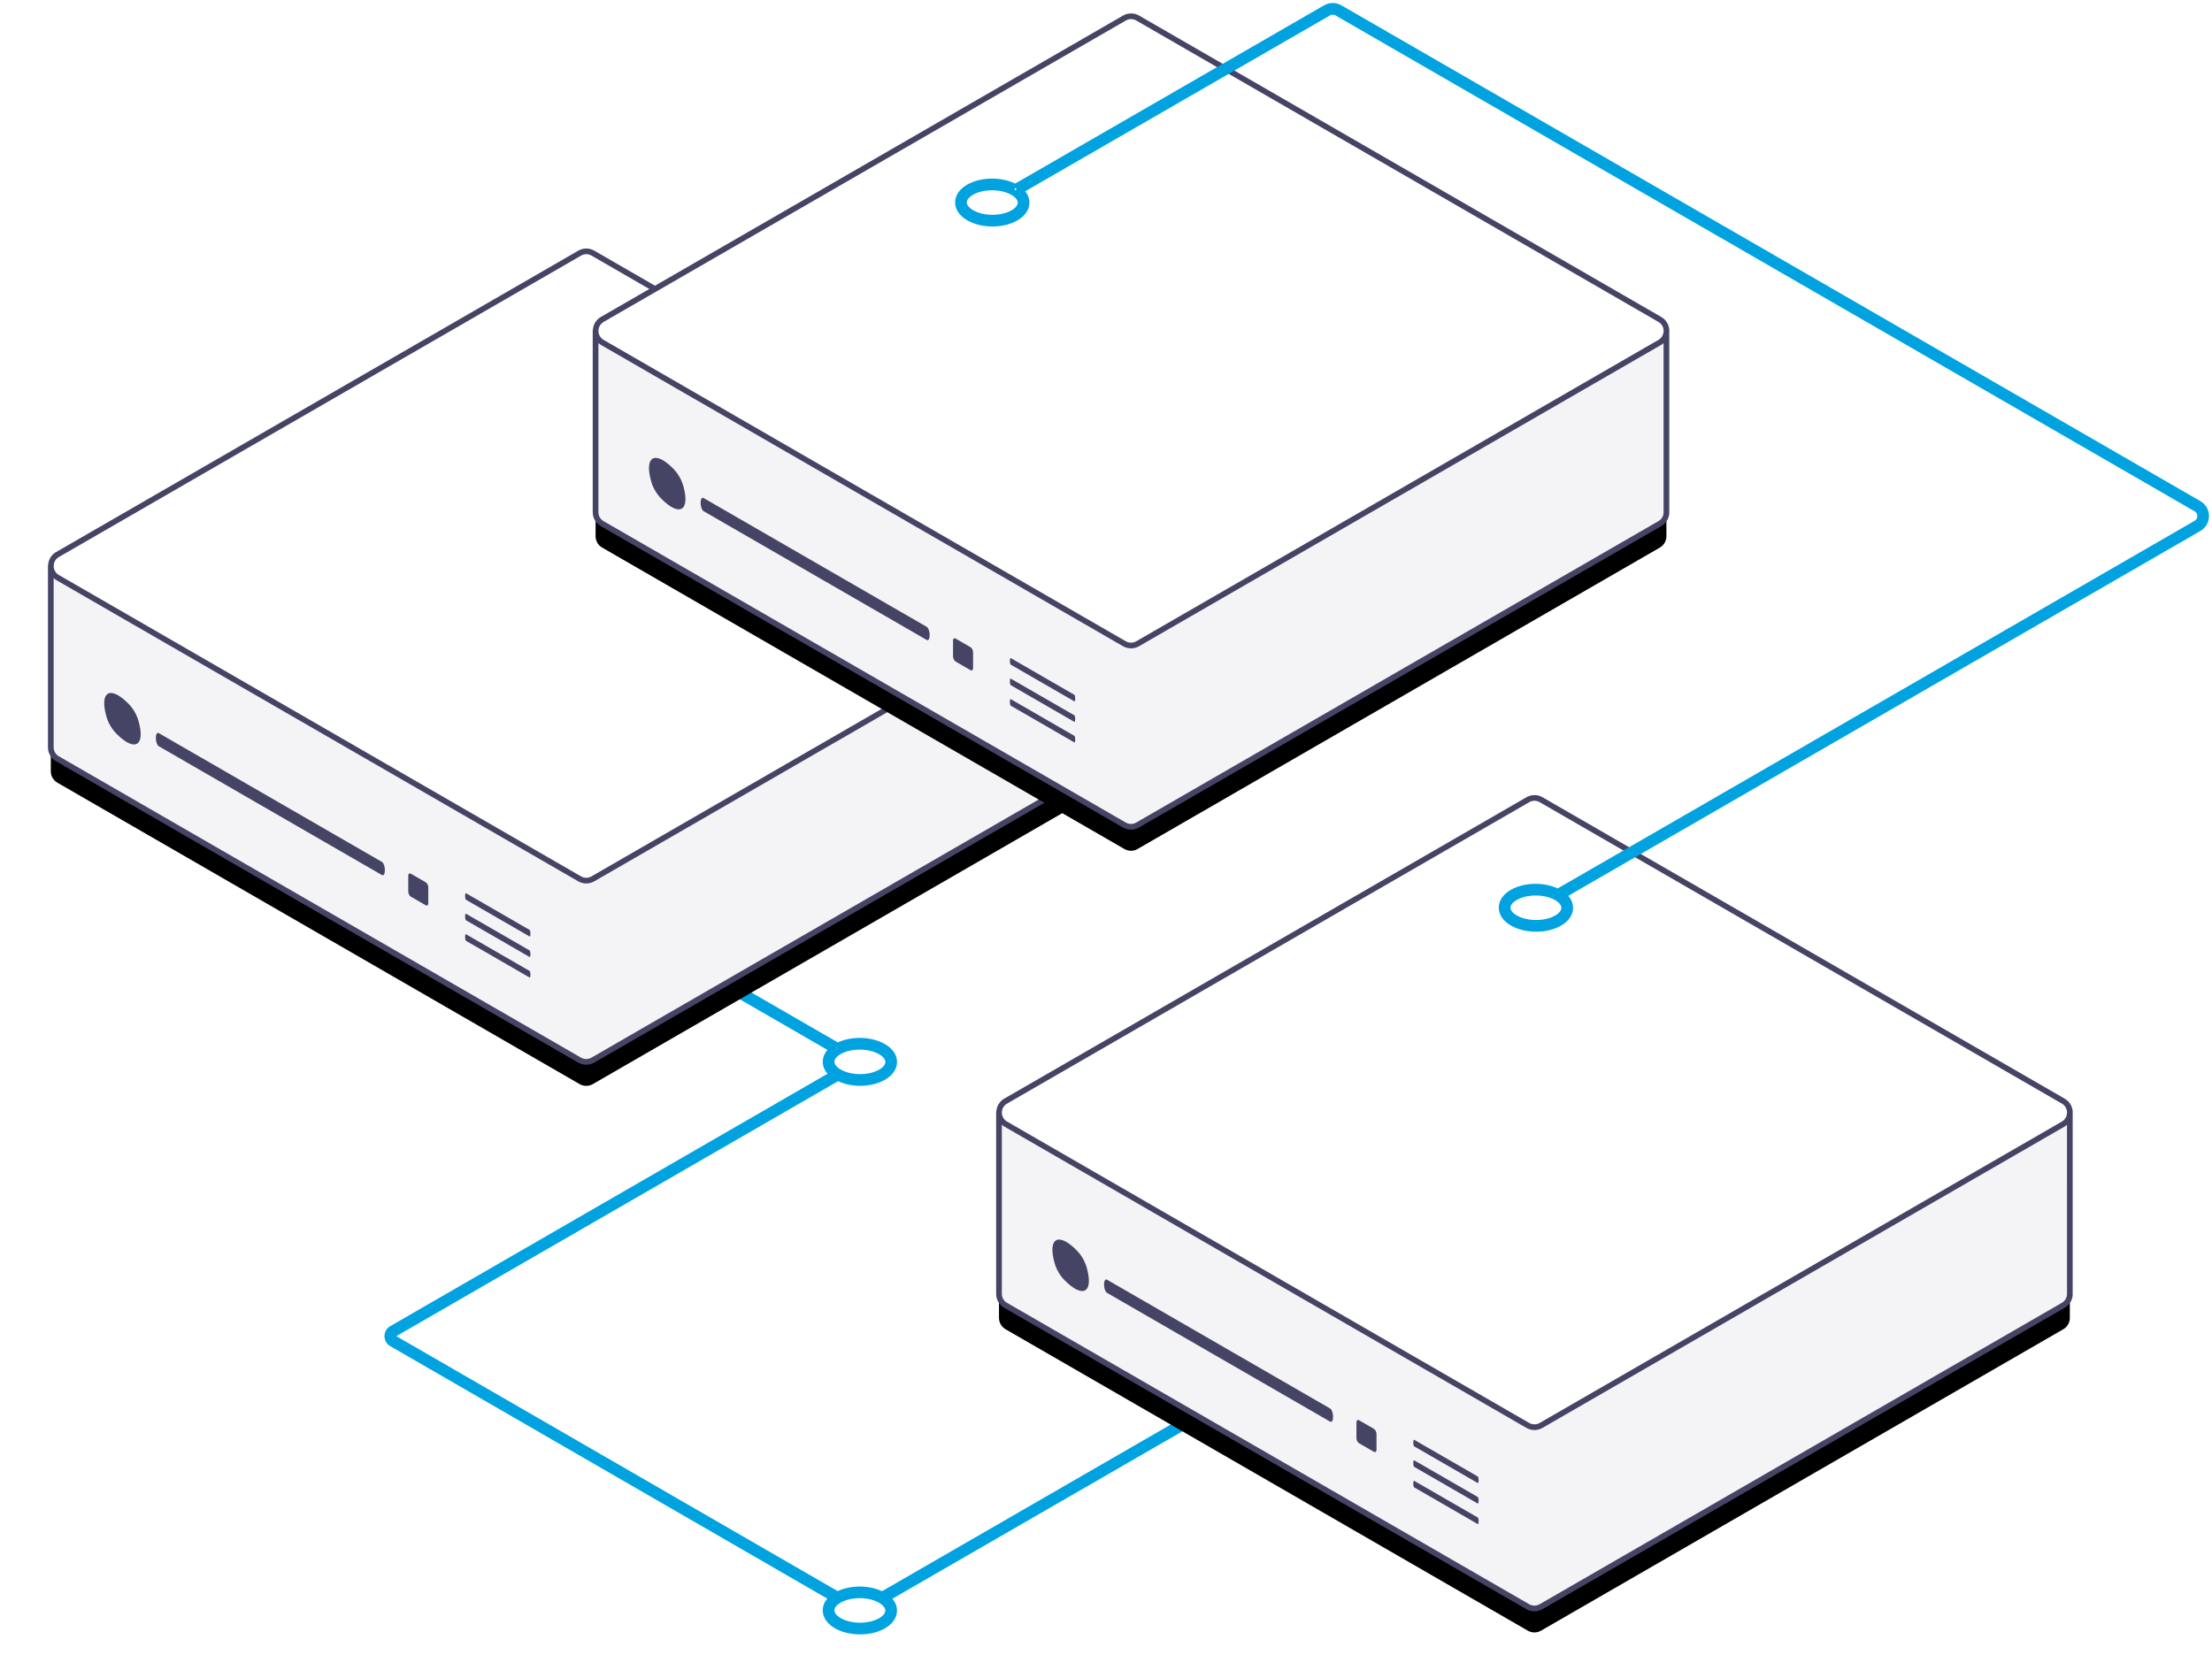 <?xml version="1.0" encoding="UTF-8"?>
<svg width="369px" height="280px" viewBox="0 0 369 280" version="1.1" xmlns="http://www.w3.org/2000/svg" xmlns:xlink="http://www.w3.org/1999/xlink">
    <title>illustration_labs</title>
    <desc>illustration_labs</desc>
    <defs>
        <path d="M337.296,184.658 C337.293,185.398 336.925,186.137 336.192,186.56 L249.076,236.852 C248.394,237.247 247.553,237.247 246.87,236.852 L159.759,186.56 C158.961,186.1 158.597,185.266 158.663,184.463 L158.65,184.463 L158.65,214.888 C158.647,215.635 159.014,216.382 159.752,216.807 L246.863,267.099 C247.546,267.494 248.387,267.494 249.069,267.099 L336.187,216.807 C336.968,216.356 337.334,215.546 337.285,214.757 L337.285,184.647" id="path-1"></path>
        <filter x="-7.8%" y="-12.1%" width="115.7%" height="133.8%" filterUnits="objectBoundingBox" id="filter-2">
            <feOffset dx="0" dy="4" in="SourceAlpha" result="shadowOffsetOuter1"></feOffset>
            <feGaussianBlur stdDeviation="4" in="shadowOffsetOuter1" result="shadowBlurOuter1"></feGaussianBlur>
            <feColorMatrix values="0 0 0 0 0.082   0 0 0 0 0.09   0 0 0 0 0.275  0 0 0 0.2 0" type="matrix" in="shadowBlurOuter1"></feColorMatrix>
        </filter>
        <path d="M179.121,93.455 C179.118,94.195 178.751,94.934 178.018,95.356 L90.901,145.649 C90.219,146.043 89.378,146.043 88.695,145.649 L1.584,95.357 C0.787,94.897 0.422,94.062 0.488,93.26 L0.475,93.26 L0.475,123.685 C0.472,124.431 0.84,125.179 1.578,125.604 L88.688,175.896 C89.371,176.29 90.213,176.29 90.895,175.896 L178.012,125.603 C178.793,125.152 179.159,124.342 179.11,123.554 L179.11,93.444" id="path-3"></path>
        <filter x="-7.8%" y="-12.1%" width="115.7%" height="133.8%" filterUnits="objectBoundingBox" id="filter-4">
            <feOffset dx="0" dy="4" in="SourceAlpha" result="shadowOffsetOuter1"></feOffset>
            <feGaussianBlur stdDeviation="4" in="shadowOffsetOuter1" result="shadowBlurOuter1"></feGaussianBlur>
            <feColorMatrix values="0 0 0 0 0.082   0 0 0 0 0.09   0 0 0 0 0.275  0 0 0 0.2 0" type="matrix" in="shadowBlurOuter1"></feColorMatrix>
        </filter>
        <path d="M269.998,54.224 C269.995,54.965 269.628,55.703 268.895,56.126 L181.778,106.418 C181.096,106.812 180.255,106.812 179.572,106.418 L92.461,56.127 C91.664,55.666 91.299,54.831 91.365,54.029 L91.352,54.029 L91.352,84.454 C91.349,85.201 91.717,85.948 92.455,86.374 L179.565,136.666 C180.248,137.06 181.09,137.06 181.772,136.666 L268.889,86.373 C269.67,85.921 270.036,85.112 269.987,84.323 L269.987,54.212" id="path-5"></path>
        <filter x="-7.8%" y="-12.1%" width="115.7%" height="133.8%" filterUnits="objectBoundingBox" id="filter-6">
            <feOffset dx="0" dy="4" in="SourceAlpha" result="shadowOffsetOuter1"></feOffset>
            <feGaussianBlur stdDeviation="4" in="shadowOffsetOuter1" result="shadowBlurOuter1"></feGaussianBlur>
            <feColorMatrix values="0 0 0 0 0.082   0 0 0 0 0.09   0 0 0 0 0.275  0 0 0 0.2 0" type="matrix" in="shadowBlurOuter1"></feColorMatrix>
        </filter>
    </defs>
    <g id="Home" stroke="none" stroke-width="1" fill="none" fill-rule="evenodd" transform="translate(-887, -1649)">
        <g id="labs" transform="translate(208, 1637)">
            <g id="illustration" transform="translate(687, 0)">
                <g id="illustration_labs" transform="translate(0, 13)">
                    <path d="M138.908,269.448 C137.006,270.545 133.907,270.54 131.997,269.435 C131.156,268.95 130.693,268.334 130.693,267.703 C130.693,267.077 131.148,266.47 131.974,265.995 C132.92,265.449 134.161,265.177 135.407,265.177 C136.664,265.177 137.925,265.453 138.885,266.008 C139.725,266.492 140.187,267.107 140.187,267.74 C140.189,268.364 139.734,268.97 138.908,269.448 M130.699,176.169 C130.699,175.544 131.154,174.936 131.98,174.459 C132.925,173.913 134.167,173.64 135.413,173.64 C136.67,173.64 137.93,173.919 138.889,174.474 C139.73,174.959 140.193,175.573 140.193,176.204 C140.193,176.83 139.738,177.437 138.912,177.912 C137.012,179.013 133.913,179.004 132.002,177.899 C131.161,177.415 130.699,176.801 130.699,176.169 M139.359,265.183 C139.616,265.332 139.838,265.497 140.042,265.667 L237.592,209.342 L237.116,208.517 L139.15,265.084 C137.009,263.958 133.855,263.951 131.721,265.066 L57.828,222.365 C57.613,222.242 57.591,222.036 57.591,221.955 C57.591,221.871 57.613,221.667 57.828,221.543 L131.783,178.845 C132.852,179.396 134.16,179.685 135.477,179.685 C136.887,179.685 138.292,179.368 139.387,178.736 C140.519,178.083 141.143,177.182 141.143,176.204 C141.143,175.219 140.512,174.312 139.365,173.65 C137.154,172.373 133.701,172.365 131.505,173.635 C131.585,173.589 131.678,173.556 131.76,173.513 L102.015,156.335 L101.54,157.159 L130.861,174.093 C130.146,174.684 129.749,175.4 129.749,176.169 C129.749,177.155 130.382,178.06 131.527,178.723 C131.285,178.583 131.078,178.427 130.884,178.266 L57.352,220.719 C56.905,220.976 56.639,221.438 56.639,221.955 C56.639,222.47 56.907,222.931 57.352,223.189 L130.827,265.647 C130.129,266.233 129.743,266.941 129.743,267.701 C129.743,268.686 130.374,269.596 131.521,270.26 C132.632,270.899 134.054,271.219 135.472,271.219 C136.881,271.219 138.288,270.903 139.384,270.272 C140.516,269.617 141.139,268.719 141.137,267.74 C141.137,266.754 140.507,265.846 139.359,265.183" id="Fill-1" stroke="#00A3E0"></path>
                    <g id="Fill-4">
                        <use fill="black" fill-opacity="1" filter="url(#filter-2)" xlink:href="#path-1"></use>
                        <use fill="#F4F4F7" fill-rule="evenodd" xlink:href="#path-1"></use>
                    </g>
                    <path d="M159.759,186.56 L246.87,236.852 C247.553,237.247 248.394,237.247 249.076,236.852 L336.193,186.56 C337.663,185.71 337.664,183.587 336.193,182.739 L249.083,132.441 C248.401,132.047 247.56,132.047 246.877,132.441 L159.759,182.739 C158.288,183.588 158.288,185.711 159.759,186.56" id="Fill-6" fill="#FFFFFF"></path>
                    <path d="M335.948,216.394 L248.832,266.687 C248.3,266.994 247.636,266.998 247.1,266.687 L159.99,216.396 C159.446,216.082 159.121,215.52 159.125,214.888 L159.125,186.67 C159.251,186.777 159.373,186.888 159.52,186.973 L246.633,237.264 C247.047,237.501 247.51,237.621 247.972,237.621 C248.436,237.621 248.901,237.501 249.313,237.264 L336.43,186.971 C336.571,186.889 336.688,186.784 336.809,186.682 L336.811,214.787 C336.851,215.448 336.521,216.064 335.948,216.394 M159.996,183.151 L247.115,132.852 C247.649,132.544 248.31,132.542 248.845,132.854 L335.955,183.151 C336.497,183.462 336.819,184.022 336.82,184.647 L336.809,184.647 L336.809,184.735 C336.78,185.325 336.471,185.85 335.955,186.147 L248.838,236.44 C248.302,236.748 247.642,236.748 247.107,236.44 L159.996,186.149 C159.454,185.835 159.131,185.277 159.131,184.649 C159.131,184.023 159.454,183.462 159.996,183.151 M337.77,184.649 C337.77,183.68 337.269,182.811 336.43,182.327 L249.32,132.03 C248.494,131.551 247.466,131.551 246.639,132.03 L159.52,182.327 C158.736,182.781 158.265,183.572 158.204,184.463 L158.175,184.463 L158.175,214.886 C158.169,215.86 158.67,216.732 159.514,217.22 L246.625,267.511 C247.039,267.748 247.503,267.868 247.966,267.868 C248.429,267.868 248.893,267.748 249.307,267.511 L336.423,217.218 C337.312,216.705 337.825,215.749 337.76,214.756 L337.76,184.735 C337.76,184.706 337.77,184.678 337.77,184.649" id="Fill-8" fill="#464465"></path>
                    <path d="M173.272,210.472 C174.476,214.692 172.654,215.742 169.577,212.613 C168.826,211.847 168.226,210.82 167.933,209.791 C166.728,205.571 168.549,204.523 171.626,207.651 C172.377,208.415 172.977,209.445 173.272,210.472" id="Fill-10" fill="#464465"></path>
                    <path d="M213.896,236.222 L176.659,214.725 C176.388,214.569 176.17,213.952 176.17,213.345 C176.17,212.74 176.388,212.375 176.659,212.531 L213.896,234.03 C214.166,234.186 214.384,234.803 214.384,235.41 C214.384,236.014 214.166,236.379 213.896,236.222" id="Fill-12" fill="#464465"></path>
                    <path d="M238.522,246.47 L227.903,240.339 C227.827,240.294 227.763,240.014 227.763,239.71 C227.763,239.408 227.827,239.199 227.903,239.242 L238.522,245.373 C238.597,245.417 238.661,245.699 238.661,246.002 C238.661,246.305 238.597,246.514 238.522,246.47" id="Fill-14" fill="#464465"></path>
                    <path d="M238.522,249.892 L227.903,243.762 C227.827,243.717 227.763,243.436 227.763,243.133 C227.763,242.83 227.827,242.621 227.903,242.665 L238.522,248.796 C238.597,248.84 238.661,249.121 238.661,249.424 C238.661,249.728 238.597,249.937 238.522,249.892" id="Fill-16" fill="#464465"></path>
                    <path d="M238.522,253.316 L227.903,247.185 C227.827,247.141 227.763,246.86 227.763,246.557 C227.763,246.254 227.827,246.045 227.903,246.089 L238.522,252.219 C238.597,252.264 238.661,252.545 238.661,252.848 C238.661,253.151 238.597,253.361 238.522,253.316" id="Fill-18" fill="#464465"></path>
                    <path d="M221.18,241.251 L218.723,239.832 C218.478,239.691 218.28,239.312 218.28,238.985 L218.28,236.33 C218.28,236.004 218.478,235.855 218.723,235.995 L221.18,237.414 C221.425,237.556 221.623,237.935 221.623,238.261 L221.623,240.916 C221.623,241.242 221.425,241.393 221.18,241.251" id="Fill-20" fill="#464465"></path>
                    <g id="Fill-22">
                        <use fill="black" fill-opacity="1" filter="url(#filter-4)" xlink:href="#path-3"></use>
                        <use fill="#F4F4F7" fill-rule="evenodd" xlink:href="#path-3"></use>
                    </g>
                    <path d="M1.584,95.357 L88.695,145.649 C89.378,146.043 90.219,146.043 90.901,145.649 L178.019,95.356 C179.489,94.507 179.489,92.384 178.019,91.535 L90.909,41.238 C90.227,40.844 89.385,40.844 88.702,41.238 L1.584,91.536 C0.113,92.385 0.113,94.508 1.584,95.357" id="Fill-24" fill="#FFFFFF"></path>
                    <path d="M177.775,125.191 L90.657,175.484 C90.124,175.792 89.459,175.792 88.927,175.484 L1.815,125.193 C1.272,124.879 0.948,124.316 0.951,123.685 L0.95,95.466 C1.077,95.574 1.2,95.684 1.345,95.77 L88.459,146.061 C88.873,146.298 89.337,146.418 89.797,146.418 C90.261,146.418 90.727,146.298 91.138,146.061 L178.256,95.768 C178.397,95.686 178.513,95.58 178.635,95.478 L178.637,123.583 C178.678,124.244 178.346,124.86 177.775,125.191 M1.821,91.948 L88.941,41.649 C89.475,41.34 90.135,41.338 90.671,41.651 L177.78,91.948 C178.322,92.258 178.644,92.819 178.645,93.444 L178.635,93.444 L178.635,93.532 C178.606,94.122 178.297,94.647 177.78,94.944 L90.663,145.237 C90.129,145.545 89.468,145.545 88.933,145.237 L1.821,94.946 C1.28,94.631 0.957,94.073 0.957,93.446 C0.957,92.82 1.28,92.259 1.821,91.948 M179.596,93.446 C179.596,92.476 179.095,91.608 178.256,91.124 L91.147,40.829 C90.32,40.345 89.29,40.347 88.465,40.827 L1.345,91.124 C0.562,91.578 0.09,92.369 0.029,93.26 L0.001,93.26 L0.001,123.683 C-0.005,124.656 0.496,125.529 1.341,126.017 L88.453,176.308 C88.865,176.545 89.329,176.665 89.793,176.665 C90.254,176.665 90.719,176.545 91.132,176.308 L178.25,126.015 C179.137,125.501 179.649,124.546 179.585,123.553 L179.585,93.532 C179.587,93.503 179.596,93.475 179.596,93.446" id="Fill-26" fill="#464465"></path>
                    <path d="M15.097,119.268 C16.301,123.489 14.48,124.538 11.403,121.408 C10.652,120.644 10.052,119.616 9.758,118.587 C8.554,114.367 10.376,113.318 13.452,116.448 C14.204,117.211 14.803,118.24 15.097,119.268" id="Fill-28" fill="#464465"></path>
                    <path d="M55.721,145.019 L18.484,123.52 C18.214,123.365 17.995,122.748 17.995,122.142 C17.995,121.537 18.214,121.172 18.484,121.328 L55.721,142.827 C55.991,142.983 56.209,143.599 56.209,144.205 C56.209,144.811 55.991,145.175 55.721,145.019" id="Fill-30" fill="#464465"></path>
                    <path d="M80.347,155.266 L69.729,149.136 C69.652,149.09 69.589,148.81 69.589,148.506 C69.589,148.203 69.652,147.994 69.729,148.038 L80.347,154.169 C80.424,154.214 80.486,154.494 80.486,154.798 C80.486,155.101 80.424,155.31 80.347,155.266" id="Fill-32" fill="#464465"></path>
                    <path d="M80.347,158.689 L69.729,152.558 C69.652,152.514 69.589,152.233 69.589,151.93 C69.589,151.627 69.652,151.418 69.729,151.462 L80.347,157.592 C80.424,157.637 80.486,157.918 80.486,158.221 C80.486,158.524 80.424,158.734 80.347,158.689" id="Fill-34" fill="#464465"></path>
                    <path d="M80.347,162.113 L69.729,155.982 C69.652,155.938 69.589,155.657 69.589,155.353 C69.589,155.051 69.652,154.842 69.729,154.886 L80.347,161.016 C80.424,161.061 80.486,161.342 80.486,161.645 C80.486,161.948 80.424,162.157 80.347,162.113" id="Fill-36" fill="#464465"></path>
                    <path d="M63.005,150.048 L60.548,148.629 C60.303,148.487 60.105,148.109 60.105,147.782 L60.105,145.127 C60.105,144.801 60.303,144.651 60.548,144.792 L63.005,146.211 C63.25,146.353 63.448,146.732 63.448,147.058 L63.448,149.713 C63.448,150.039 63.25,150.19 63.005,150.048" id="Fill-38" fill="#464465"></path>
                    <g id="Fill-40">
                        <use fill="black" fill-opacity="1" filter="url(#filter-6)" xlink:href="#path-5"></use>
                        <use fill="#F4F4F7" fill-rule="evenodd" xlink:href="#path-5"></use>
                    </g>
                    <path d="M92.461,56.127 L179.572,106.419 C180.255,106.813 181.096,106.813 181.778,106.419 L268.896,56.126 C270.366,55.277 270.366,53.154 268.896,52.305 L181.786,2.008 C181.104,1.613 180.262,1.613 179.579,2.008 L92.461,52.306 C90.99,53.155 90.99,55.278 92.461,56.127" id="Fill-42" fill="#FFFFFF"></path>
                    <path d="M268.651,85.961 L181.534,136.254 C181,136.562 180.335,136.562 179.803,136.254 L92.692,85.963 C92.148,85.649 91.823,85.086 91.827,84.455 L91.827,56.236 C91.953,56.344 92.075,56.454 92.222,56.54 L179.334,106.831 C179.748,107.068 180.213,107.188 180.674,107.188 C181.138,107.188 181.602,107.068 182.015,106.831 L269.132,56.538 C269.274,56.456 269.391,56.349 269.512,56.247 L269.512,84.354 C269.555,85.025 269.232,85.627 268.651,85.961 M92.698,52.718 L179.817,2.421 C180.351,2.108 181.012,2.108 181.547,2.421 L268.657,52.718 C269.199,53.029 269.521,53.589 269.522,54.214 L269.512,54.214 L269.512,54.287 C269.488,54.883 269.177,55.414 268.657,55.714 L181.54,106.007 C181.005,106.315 180.344,106.315 179.809,106.007 L92.698,55.716 C92.156,55.401 91.833,54.843 91.833,54.216 C91.833,53.59 92.156,53.029 92.698,52.718 M270.472,54.216 C270.472,53.246 269.971,52.378 269.132,51.894 L182.024,1.599 C181.198,1.115 180.172,1.117 179.341,1.597 L92.222,51.894 C91.439,52.347 90.968,53.138 90.906,54.028 L90.877,54.028 L90.877,84.453 C90.871,85.426 91.372,86.299 92.216,86.787 L179.329,137.078 C179.741,137.315 180.205,137.435 180.669,137.435 C181.131,137.435 181.595,137.315 182.009,137.078 L269.127,86.785 C270.014,86.273 270.524,85.318 270.463,84.323 L270.463,54.287 C270.463,54.263 270.472,54.24 270.472,54.216" id="Fill-44" fill="#464465"></path>
                    <path d="M105.974,80.038 C107.178,84.259 105.357,85.307 102.28,82.178 C101.529,81.414 100.929,80.385 100.635,79.356 C99.431,75.137 101.253,74.088 104.329,77.218 C105.081,77.981 105.68,79.01 105.974,80.038" id="Fill-46" fill="#464465"></path>
                    <path d="M146.598,105.789 L109.361,84.29 C109.091,84.135 108.872,83.518 108.872,82.912 C108.872,82.306 109.091,81.941 109.361,82.098 L146.598,103.597 C146.868,103.753 147.086,104.369 147.086,104.975 C147.086,105.581 146.868,105.945 146.598,105.789" id="Fill-48" fill="#464465"></path>
                    <path d="M171.224,116.035 L160.606,109.904 C160.529,109.86 160.466,109.579 160.466,109.276 C160.466,108.973 160.529,108.764 160.606,108.808 L171.224,114.939 C171.301,114.983 171.363,115.264 171.363,115.567 C171.363,115.87 171.301,116.08 171.224,116.035" id="Fill-50" fill="#464465"></path>
                    <path d="M171.224,119.459 L160.606,113.328 C160.529,113.284 160.466,113.003 160.466,112.7 C160.466,112.397 160.529,112.188 160.606,112.232 L171.224,118.362 C171.301,118.407 171.363,118.688 171.363,118.991 C171.363,119.294 171.301,119.503 171.224,119.459" id="Fill-52" fill="#464465"></path>
                    <path d="M171.224,122.883 L160.606,116.752 C160.529,116.707 160.466,116.427 160.466,116.123 C160.466,115.821 160.529,115.612 160.606,115.655 L171.224,121.786 C171.301,121.831 171.363,122.112 171.363,122.415 C171.363,122.718 171.301,122.927 171.224,122.883" id="Fill-54" fill="#464465"></path>
                    <path d="M153.882,110.817 L151.425,109.398 C151.18,109.256 150.982,108.878 150.982,108.551 L150.982,105.896 C150.982,105.57 151.18,105.42 151.425,105.561 L153.882,106.98 C154.127,107.121 154.325,107.501 154.325,107.827 L154.325,110.482 C154.325,110.808 154.127,110.958 153.882,110.817" id="Fill-56" fill="#464465"></path>
                    <path d="M252.965,150.489 C252.965,151.114 252.512,151.721 251.686,152.197 C249.784,153.292 246.687,153.29 244.775,152.183 C243.934,151.699 243.471,151.083 243.471,150.452 C243.471,149.826 243.926,149.218 244.752,148.744 C245.696,148.198 246.941,147.925 248.187,147.925 C249.444,147.925 250.702,148.202 251.661,148.757 C252.503,149.241 252.965,149.857 252.965,150.489 M160.994,34.522 C159.096,35.619 155.995,35.612 154.085,34.508 C153.244,34.023 152.781,33.408 152.781,32.775 C152.781,32.151 153.236,31.545 154.063,31.069 C155.008,30.523 156.25,30.251 157.495,30.251 C158.752,30.251 160.013,30.527 160.973,31.082 C161.814,31.567 162.276,32.181 162.276,32.812 C162.276,33.438 161.82,34.045 160.994,34.522 M358.812,83.051 L215.513,0.317 C214.781,-0.106 213.868,-0.106 213.137,0.317 L161.347,30.21 C161.379,30.227 161.416,30.239 161.447,30.258 C159.236,28.982 155.783,28.977 153.587,30.245 C152.455,30.898 151.831,31.797 151.831,32.775 C151.831,33.761 152.462,34.669 153.61,35.332 C154.72,35.972 156.142,36.293 157.563,36.293 C158.969,36.293 160.375,35.977 161.47,35.346 C162.603,34.691 163.226,33.791 163.226,32.812 C163.226,32.076 162.873,31.385 162.217,30.806 L213.612,1.141 C214.05,0.885 214.6,0.885 215.037,1.141 L358.337,83.876 C358.782,84.132 359.05,84.594 359.05,85.11 C359.05,85.625 358.782,86.087 358.337,86.343 L251.876,147.809 C249.66,146.671 246.394,146.698 244.277,147.92 C243.145,148.573 242.521,149.471 242.521,150.45 C242.521,151.435 243.152,152.345 244.299,153.008 C245.407,153.646 246.829,153.968 248.249,153.968 C249.658,153.968 251.066,153.652 252.161,153.021 C253.293,152.367 253.915,151.468 253.915,150.489 C253.915,149.503 253.284,148.595 252.137,147.932 C252.378,148.072 252.583,148.227 252.778,148.386 L358.812,87.167 C359.555,86.736 360,85.968 360,85.11 C360,84.251 359.555,83.482 358.812,83.051" id="Fill-58" stroke="#00A3E0"></path>
                </g>
            </g>
        </g>
    </g>
</svg>
